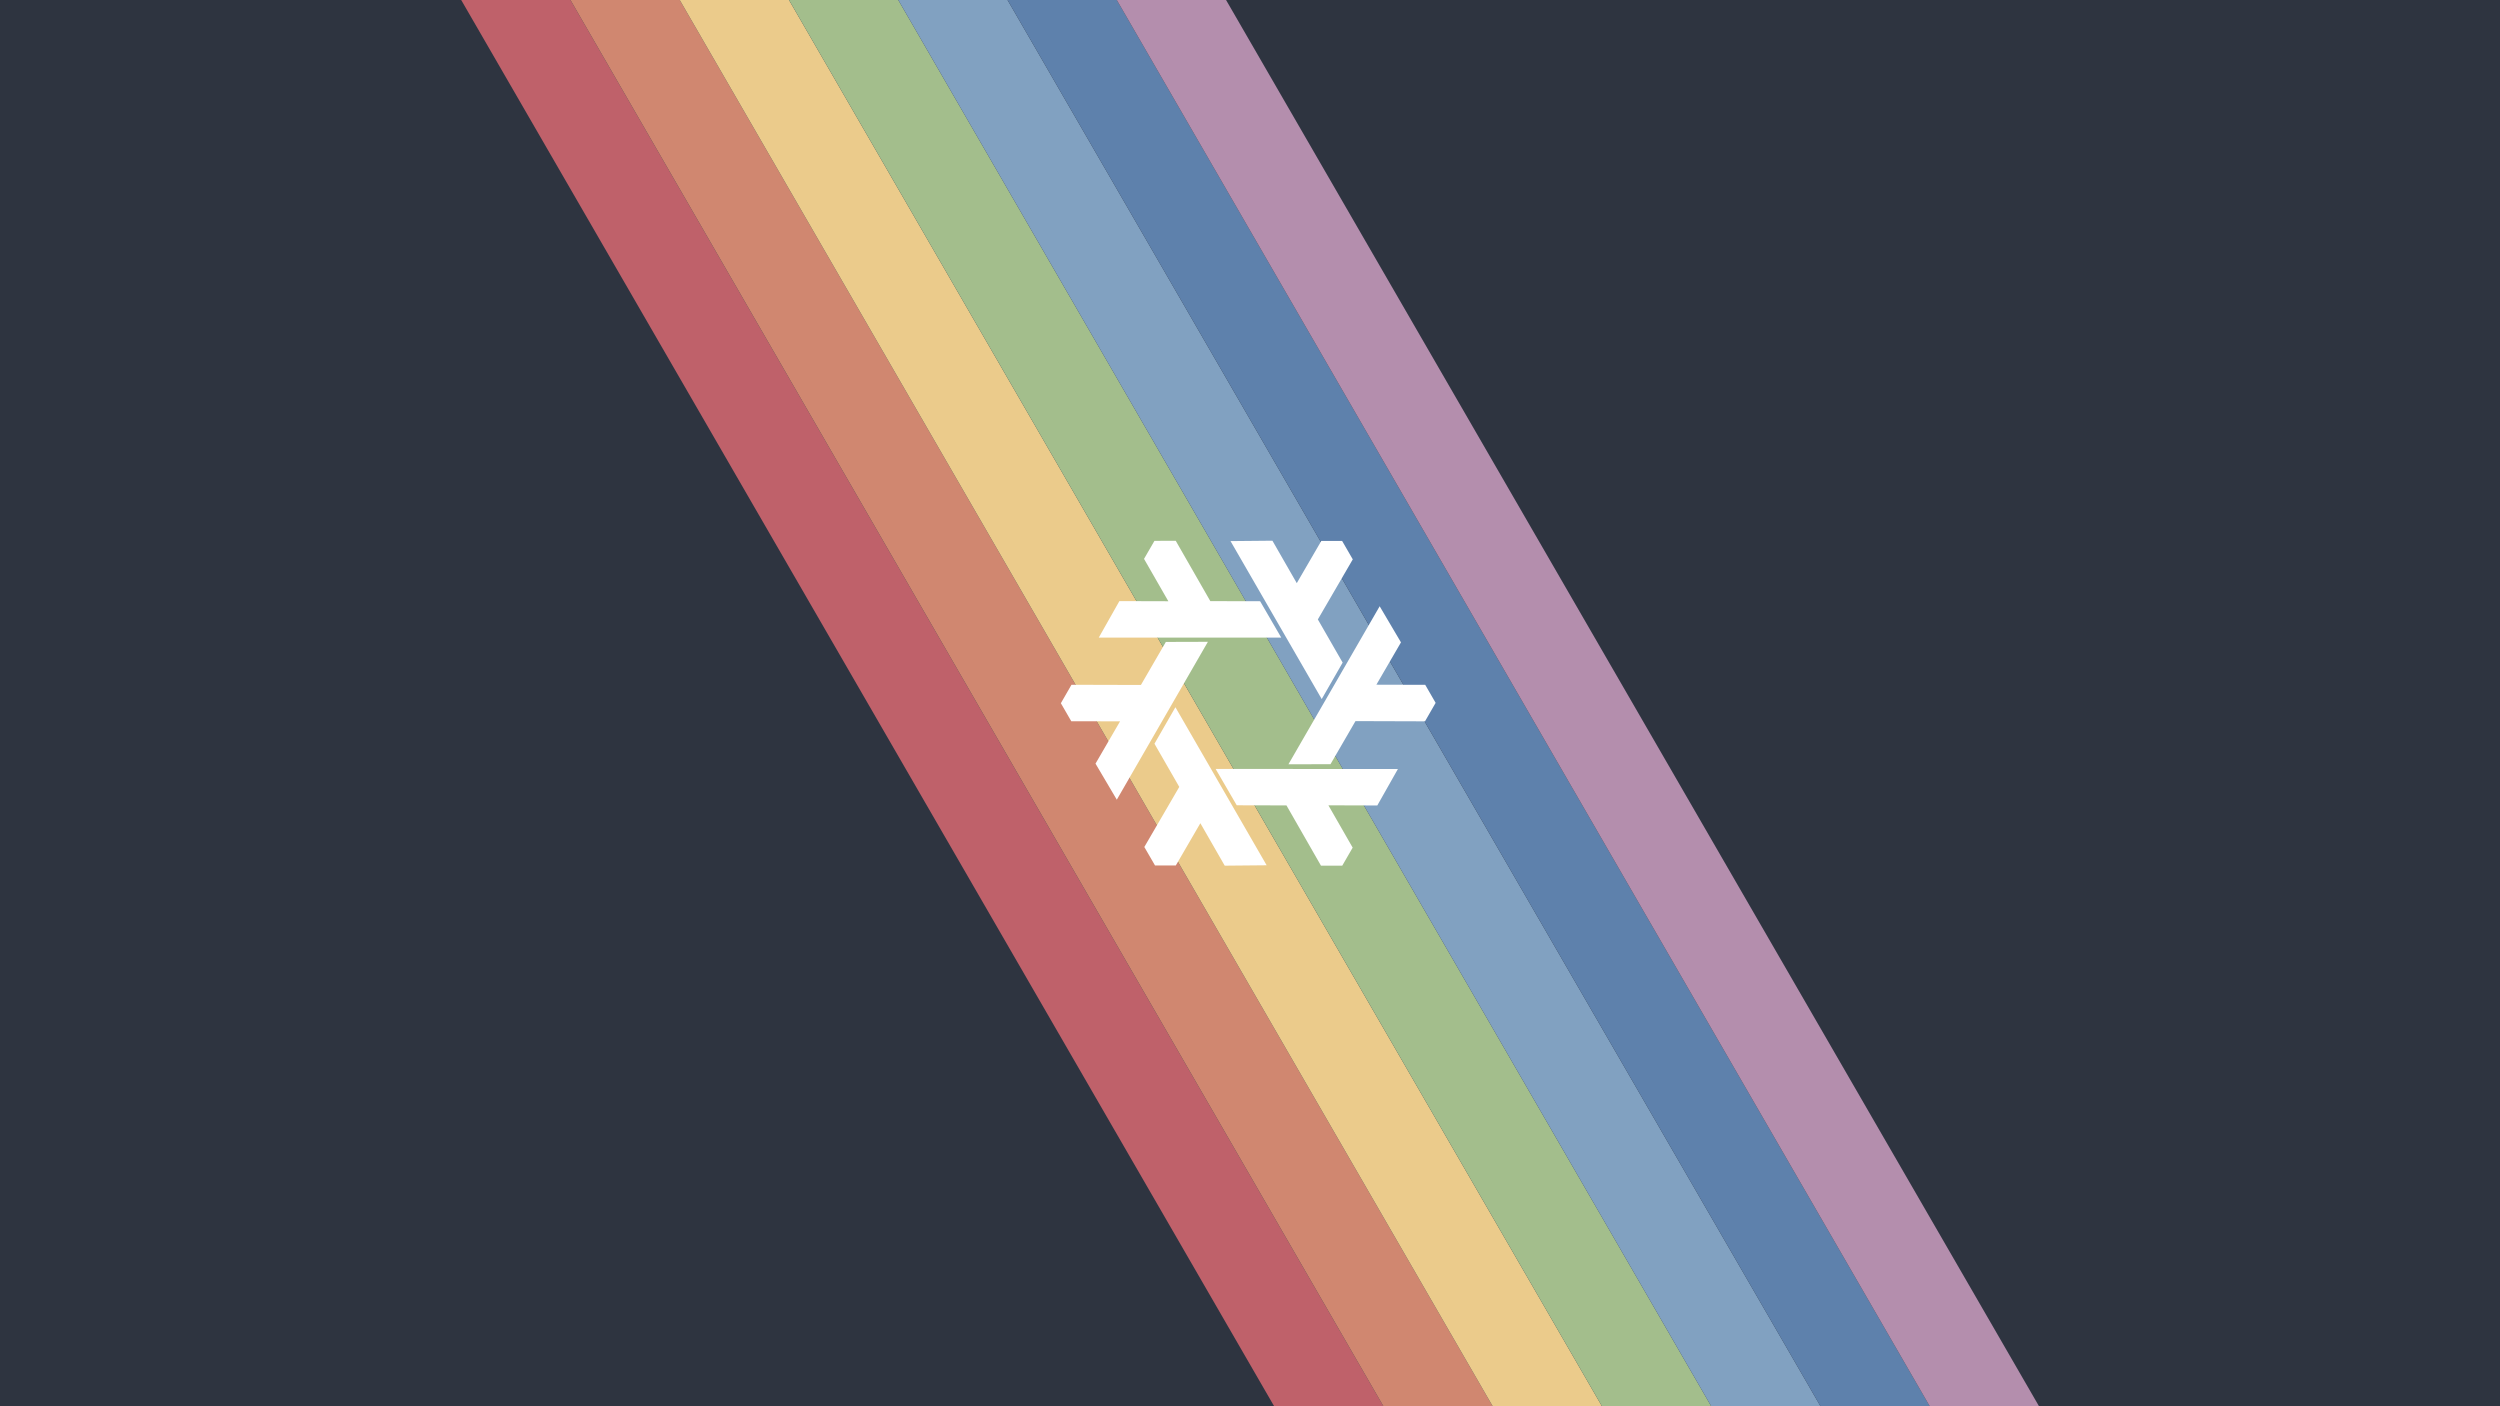 <?xml version="1.0" encoding="UTF-8" standalone="no"?>
<!-- Created with Inkscape (http://www.inkscape.org/) -->

<svg
   width="2560"
   height="1440"
   viewBox="0 0 677.333 381"
   version="1.1"
   id="svg5"
   xml:space="preserve"
   inkscape:version="1.2.1 (9c6d41e410, 2022-07-14)"
   sodipodi:docname="nord-rainbow.svg"
   inkscape:export-filename="nord-rainbow-dark.png"
   inkscape:export-xdpi="192"
   inkscape:export-ydpi="192"
   xmlns:inkscape="http://www.inkscape.org/namespaces/inkscape"
   xmlns:sodipodi="http://sodipodi.sourceforge.net/DTD/sodipodi-0.dtd"
   xmlns:xlink="http://www.w3.org/1999/xlink"
   xmlns="http://www.w3.org/2000/svg"
   xmlns:svg="http://www.w3.org/2000/svg"><sodipodi:namedview
     id="namedview7"
     pagecolor="#505050"
     bordercolor="#eeeeee"
     borderopacity="1"
     inkscape:showpageshadow="0"
     inkscape:pageopacity="0"
     inkscape:pagecheckerboard="0"
     inkscape:deskcolor="#505050"
     inkscape:document-units="mm"
     showgrid="false"
     inkscape:zoom="0.64693624"
     inkscape:cx="1139.2158"
     inkscape:cy="728.81989"
     inkscape:window-width="5120"
     inkscape:window-height="1372"
     inkscape:window-x="0"
     inkscape:window-y="0"
     inkscape:window-maximized="1"
     inkscape:current-layer="layer1" /><defs
     id="defs2"><filter
       inkscape:label="Opacity"
       style="color-interpolation-filters:sRGB"
       id="filter107679"
       x="0"
       y="0"
       width="1"
       height="1"><feColorMatrix
         values="1 0 0 0 0 0 1 0 0 0 0 0 1 0 0 0 0 0 2 -1 "
         result="colormatrix"
         id="feColorMatrix107675" /><feComposite
         in2="colormatrix"
         operator="arithmetic"
         k2="0.501"
         result="composite"
         id="feComposite107677"
         k1="0"
         k3="0"
         k4="0" /></filter></defs><g
     inkscape:label="Layer 1"
     inkscape:groupmode="layer"
     id="layer1"><rect
       style="fill:#2e3440;stroke:none;stroke-width:0.374;stroke-linejoin:round;paint-order:markers fill stroke"
       id="rect184"
       width="677.333"
       height="381"
       x="0"
       y="0" /><g
       id="g601"
       transform="matrix(0.621,-0.359,0.359,0.621,-142.622,308.565)"><rect
         style="fill:#bf616a;stroke:none;stroke-width:0.893;stroke-linejoin:round;paint-order:markers fill stroke"
         id="rect448"
         width="35.73"
         height="893.251"
         x="538.248"
         y="-253.705" /><rect
         style="fill:#d08770;stroke:none;stroke-width:0.893;stroke-linejoin:round;paint-order:markers fill stroke"
         id="rect448-3"
         width="35.73"
         height="893.251"
         x="573.978"
         y="-253.705" /><rect
         style="fill:#ebcb8b;stroke:none;stroke-width:0.893;stroke-linejoin:round;paint-order:markers fill stroke"
         id="rect448-6"
         width="35.73"
         height="893.251"
         x="609.708"
         y="-253.705" /><rect
         style="fill:#a3be8c;stroke:none;stroke-width:0.893;stroke-linejoin:round;paint-order:markers fill stroke"
         id="rect448-7"
         width="35.73"
         height="893.251"
         x="645.438"
         y="-253.705" /><rect
         style="fill:#81a1c1;stroke:none;stroke-width:0.893;stroke-linejoin:round;paint-order:markers fill stroke"
         id="rect448-5"
         width="35.73"
         height="893.251"
         x="681.168"
         y="-253.705" /><rect
         style="fill:#5e81ac;stroke:none;stroke-width:0.893;stroke-linejoin:round;paint-order:markers fill stroke"
         id="rect448-35"
         width="35.73"
         height="893.251"
         x="716.898"
         y="-253.705" /><rect
         style="fill:#b48ead;stroke:none;stroke-width:0.893;stroke-linejoin:round;paint-order:markers fill stroke"
         id="rect448-62"
         width="35.73"
         height="893.251"
         x="752.628"
         y="-253.705" /></g><g
       style="display:none"
       transform="matrix(0.026,0,0,0.026,1082.287,-107.427)"
       inkscape:label="(pdf) background"
       id="layer1-9"><rect
         y="-2102.425"
         x="-1045.605"
         height="7145.461"
         width="7947.036"
         id="rect995"
         style="opacity:1;fill:#040404;fill-opacity:1;stroke-width:10.361" /></g><g
       id="g2341"
       transform="matrix(0.717,0,0,0.717,-491.371,240.629)"><g
         id="g2331"><g
           transform="matrix(0.141,-0.244,0.244,0.141,1183.862,123.975)"
           id="g932"
           style="fill:#ffffff;fill-opacity:1;stroke-width:11.051"><path
             sodipodi:nodetypes="cccccccccc"
             inkscape:connector-curvature="0"
             id="path3336-6"
             d="m 449.719,-420.513 122.197,211.675 -56.157,0.527 -32.624,-56.869 -32.856,56.565 -27.902,-0.011 -14.291,-24.69 46.81,-80.49 -33.229,-57.826 z"
             style="opacity:1;fill:#ffffff;fill-opacity:1;fill-rule:evenodd;stroke:none;stroke-width:33.154;stroke-linecap:butt;stroke-linejoin:round;stroke-miterlimit:4;stroke-dasharray:none;stroke-opacity:1" /></g><path
           sodipodi:nodetypes="cccccccccc"
           inkscape:connector-curvature="0"
           id="path4260-0"
           d="m 1129.468,-68.364 34.476,59.72 -15.844,0.149 -9.204,-16.045 -9.27,15.959 -7.872,-0.003 -4.032,-6.966 13.207,-22.709 -9.375,-16.314 z"
           style="color:#000000;clip-rule:nonzero;display:inline;overflow:visible;visibility:visible;isolation:auto;mix-blend-mode:normal;color-interpolation:sRGB;color-interpolation-filters:linearRGB;solid-color:#000000;solid-opacity:1;fill:#ffffff;fill-opacity:1;fill-rule:evenodd;stroke:none;stroke-width:9.354;stroke-linecap:butt;stroke-linejoin:round;stroke-miterlimit:4;stroke-dasharray:none;stroke-dashoffset:0;stroke-opacity:1;color-rendering:auto;image-rendering:auto;shape-rendering:auto;text-rendering:auto;enable-background:accumulate" /><use
           x="0"
           y="0"
           xlink:href="#path3336-6"
           inkscape:transform-center-x="124.43045"
           inkscape:transform-center-y="151.59082"
           id="use3439-6"
           transform="matrix(0.141,0.244,-0.244,0.141,975.726,-143.524)"
           width="100%"
           height="100%"
           style="fill:#ffffff;fill-opacity:1;stroke-width:11.051" /><use
           x="0"
           y="0"
           xlink:href="#path3336-6"
           inkscape:transform-center-x="59.669705"
           inkscape:transform-center-y="-139.94592"
           id="use3449-5"
           transform="matrix(-0.282,0,0,-0.282,1311.572,-190.033)"
           width="100%"
           height="100%"
           style="fill:#ffffff;fill-opacity:1;stroke-width:11.051" /><use
           style="display:inline;fill:#ffffff;fill-opacity:1;stroke-width:11.051"
           x="0"
           y="0"
           xlink:href="#path4260-0"
           id="use4354-5"
           transform="rotate(120,1157.057,-69.971)"
           width="100%"
           height="100%" /><use
           style="display:inline;fill:#ffffff;fill-opacity:1;stroke-width:11.051"
           x="0"
           y="0"
           xlink:href="#path4260-0"
           id="use4362-2"
           transform="rotate(-120,1157.043,-69.91)"
           width="100%"
           height="100%" /></g></g></g></svg>
